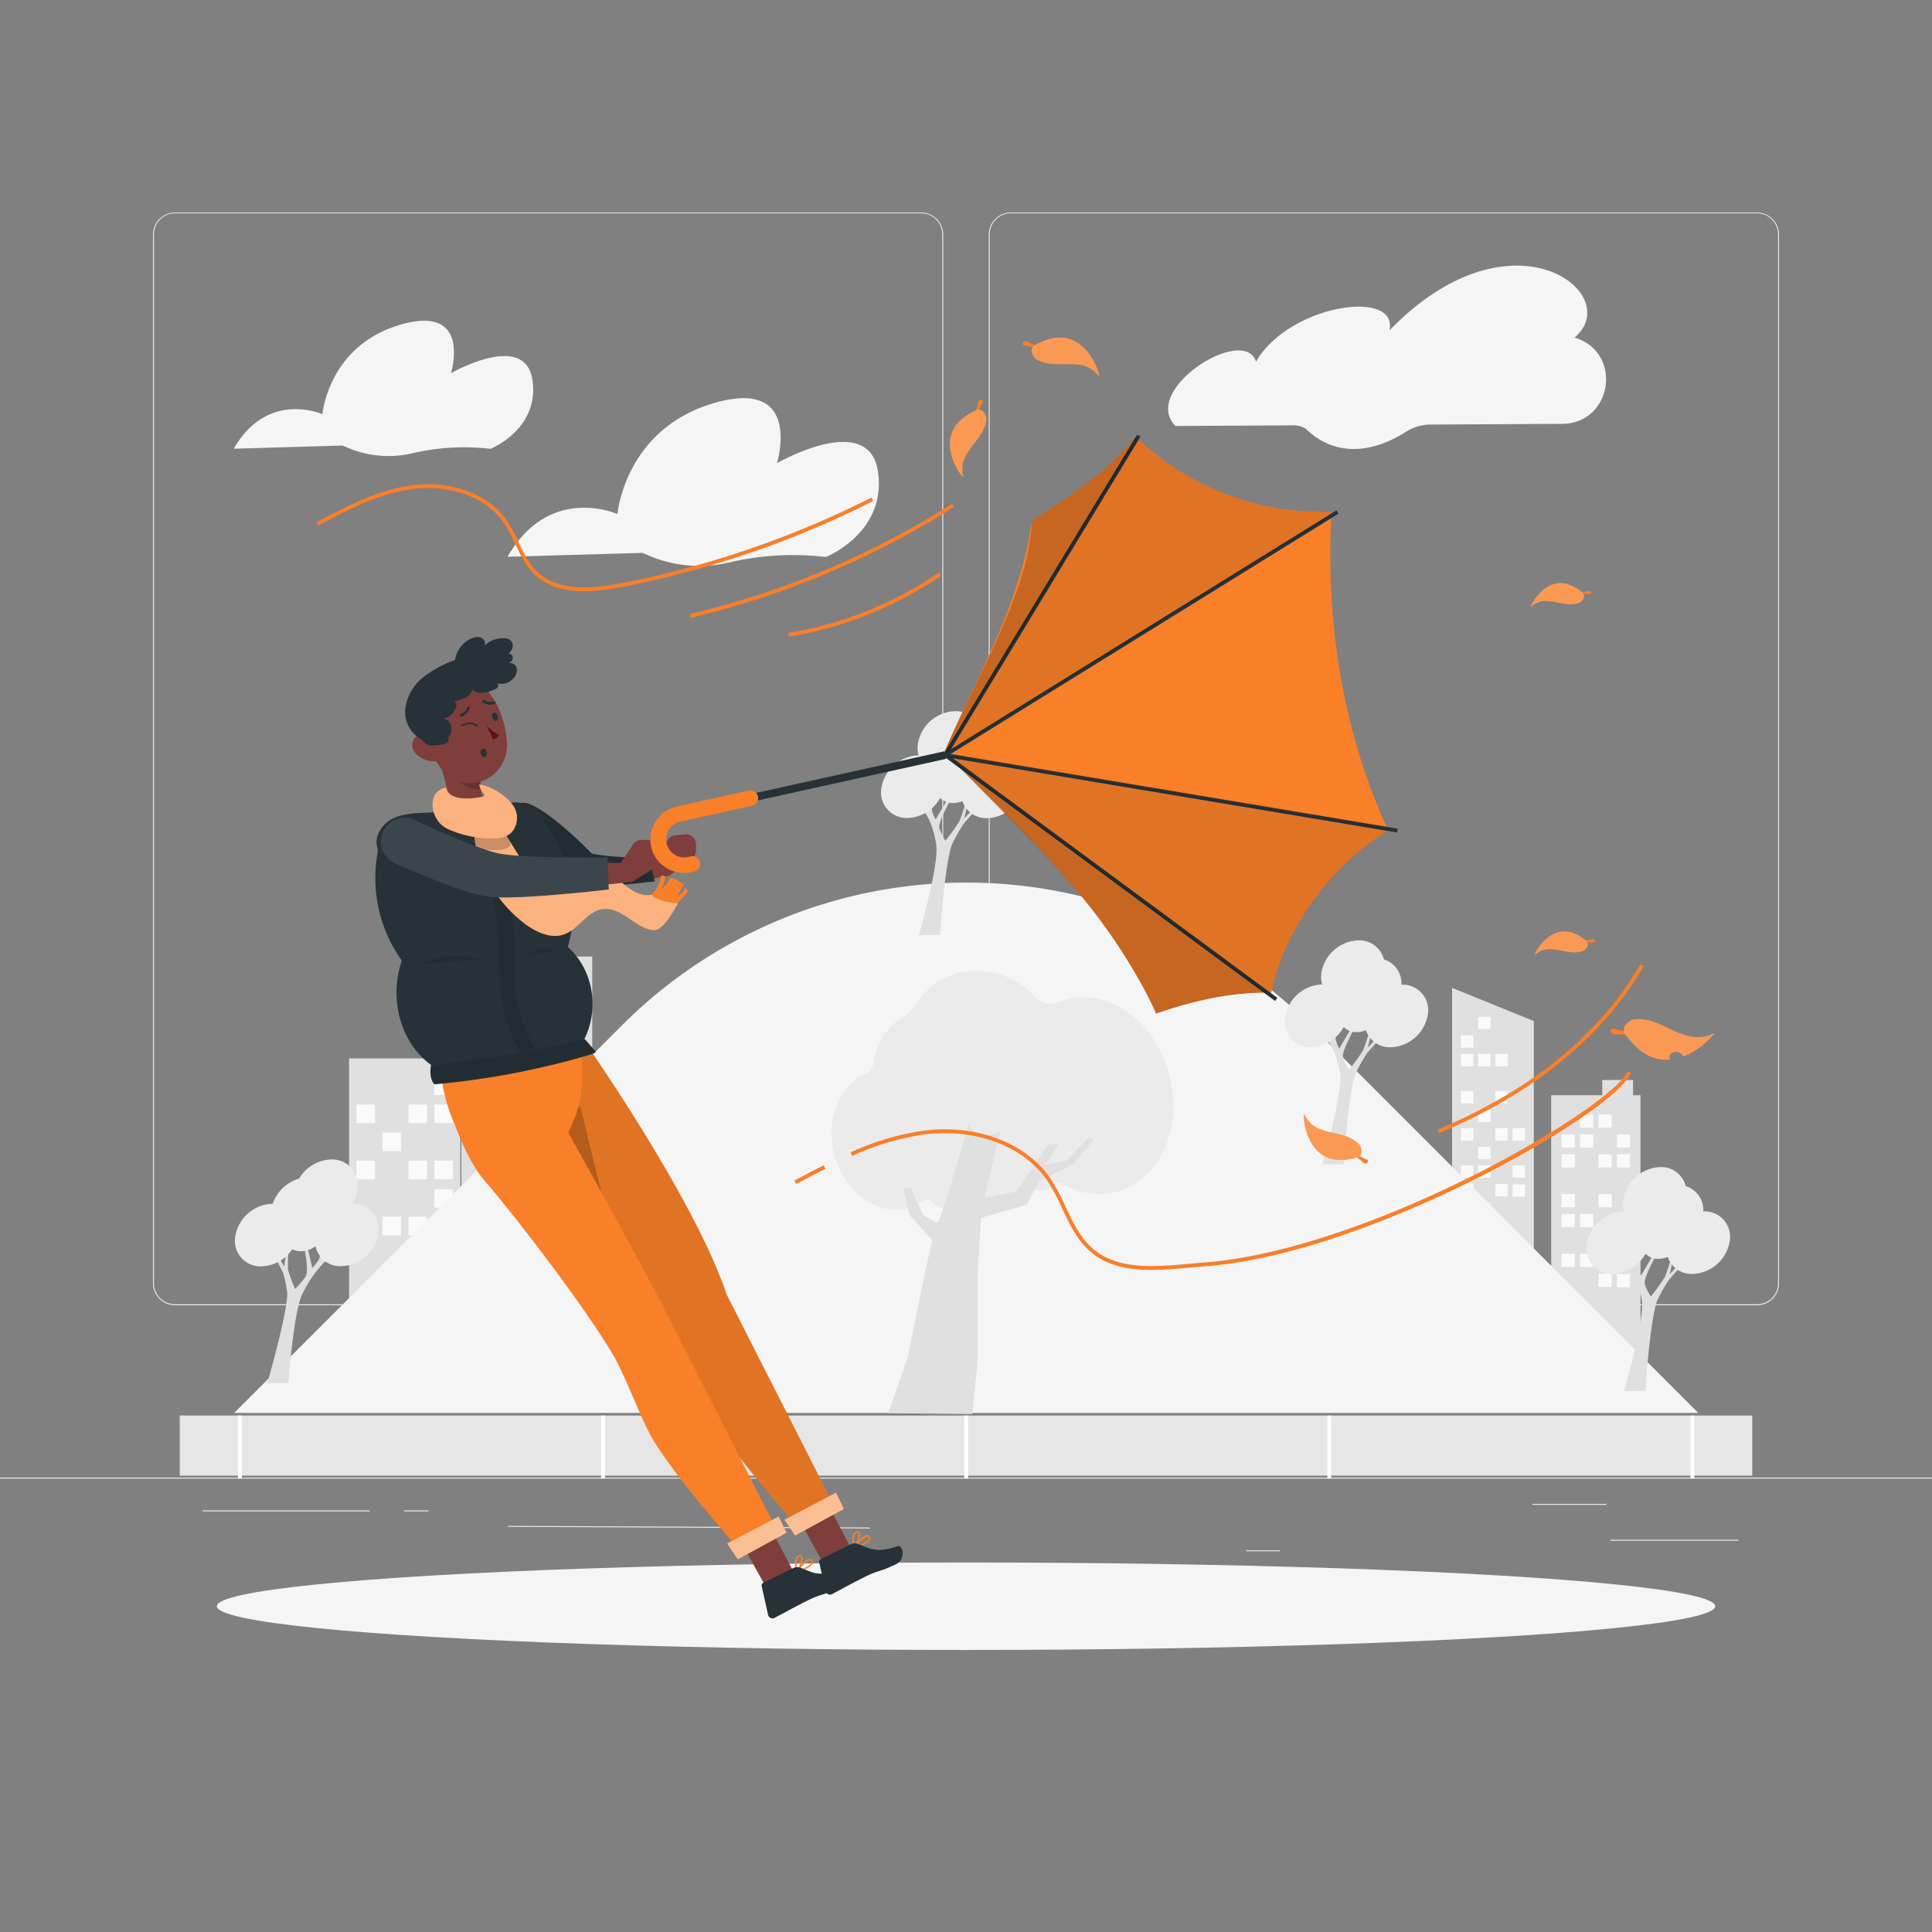 <svg xmlns="http://www.w3.org/2000/svg" viewBox="0 0 500 500"><rect x="0" y="0" width="500" height="500" fill="#808080" stroke="none"/><g id="freepik--background-complete--inject-3"><rect x="416.78" y="398.49" width="33.12" height="0.25" style="fill:#ebebeb"></rect><rect x="322.53" y="401.21" width="8.69" height="0.25" style="fill:#ebebeb"></rect><rect x="396.59" y="389.21" width="19.19" height="0.25" style="fill:#ebebeb"></rect><rect x="52.46" y="390.89" width="43.19" height="0.25" style="fill:#ebebeb"></rect><rect x="104.56" y="390.89" width="6.33" height="0.25" style="fill:#ebebeb"></rect><rect x="178.18" y="348.4" width="0.25" height="93.68" transform="translate(-217.74 571.74) rotate(-89.74)" style="fill:#ebebeb"></rect><path d="M238.4,337.8H45.3a5.71,5.71,0,0,1-5.71-5.71V60.66A5.71,5.71,0,0,1,45.3,55H238.4a5.71,5.71,0,0,1,5.71,5.71V332.09A5.71,5.71,0,0,1,238.4,337.8ZM45.3,55.2a5.47,5.47,0,0,0-5.46,5.46V332.09a5.47,5.47,0,0,0,5.46,5.46H238.4a5.47,5.47,0,0,0,5.46-5.46V60.66a5.47,5.47,0,0,0-5.46-5.46Z" style="fill:#ebebeb"></path><path d="M454.7,337.8H261.6a5.71,5.71,0,0,1-5.71-5.71V60.66A5.71,5.71,0,0,1,261.6,55H454.7a5.71,5.71,0,0,1,5.71,5.71V332.09A5.71,5.71,0,0,1,454.7,337.8ZM261.6,55.2a5.47,5.47,0,0,0-5.46,5.46V332.09a5.47,5.47,0,0,0,5.46,5.46H454.7a5.47,5.47,0,0,0,5.46-5.46V60.66a5.47,5.47,0,0,0-5.46-5.46Z" style="fill:#ebebeb"></path><rect y="382.4" width="500" height="0.25" style="fill:#ebebeb"></rect><path d="M131.35,144.09l34.91-1,1.69.71a33.35,33.35,0,0,0,20.42,1.84,72.62,72.62,0,0,1,23.08-1.72l2.32.22s15.8-6.3,13.44-22.13-26.13-2.14-26.13-2.14,6.85-22.29-16.29-15.56-25,28.73-25,28.73S142.25,125.12,131.35,144.09Z" style="fill:#f5f5f5"></path><path d="M60.5,116.13l28.14-.83,1.36.58a27,27,0,0,0,16.48,1.48,58.84,58.84,0,0,1,18.6-1.39l1.88.18s12.74-5.08,10.83-17.84-21.07-1.73-21.07-1.73,5.53-18-13.13-12.54S83.44,107.2,83.44,107.2,69.29,100.84,60.5,116.13Z" style="fill:#f5f5f5"></path><path d="M304.23,110.25l30.66-.17a5.53,5.53,0,0,1,3.06.9h0c9.64,9.28,20.85,4,25.83.82a11.94,11.94,0,0,1,6.34-1.92l34.17-.19c12.82-.07,15.81-18,3.68-22.18l-.47-.15c13.33-11.23-16.18-34.59-47.92-1.84,2.43-10.88-25.92-6.8-34.51,8.07C321.93,83.88,295,100.93,304.23,110.25Z" style="fill:#f5f5f5"></path><rect x="119.41" y="247.55" width="33.86" height="63.91" style="fill:#e0e0e0"></rect><rect x="145.37" y="253.06" width="5.66" height="5.66" style="fill:#fafafa"></rect><rect x="121.66" y="261.59" width="5.66" height="5.66" style="fill:#fafafa"></rect><rect x="137.47" y="261.59" width="5.66" height="5.66" style="fill:#fafafa"></rect><rect x="145.37" y="261.59" width="5.66" height="5.66" style="fill:#fafafa"></rect><rect x="129.56" y="270.13" width="5.66" height="5.66" style="fill:#fafafa"></rect><rect x="121.66" y="278.66" width="5.66" height="5.66" style="fill:#fafafa"></rect><rect x="137.47" y="278.66" width="5.66" height="5.66" style="fill:#fafafa"></rect><rect x="145.37" y="278.66" width="5.66" height="5.66" style="fill:#fafafa"></rect><rect x="145.37" y="287.37" width="5.66" height="5.66" transform="translate(4.17 -2.09) rotate(0.82)" style="fill:#fafafa"></rect><rect x="129.56" y="295.74" width="5.66" height="5.66" style="fill:#fafafa"></rect><rect x="137.47" y="295.74" width="5.66" height="5.66" style="fill:#fafafa"></rect><rect x="90.34" y="273.92" width="28.79" height="67.57" style="fill:#e0e0e0"></rect><rect x="112.41" y="278.6" width="4.81" height="4.81" style="fill:#fafafa"></rect><rect x="92.25" y="285.85" width="4.81" height="4.81" style="fill:#fafafa"></rect><rect x="105.69" y="285.85" width="4.81" height="4.81" style="fill:#fafafa"></rect><rect x="112.41" y="285.85" width="4.81" height="4.81" style="fill:#fafafa"></rect><rect x="98.97" y="293.11" width="4.81" height="4.81" style="fill:#fafafa"></rect><rect x="92.25" y="300.37" width="4.81" height="4.81" style="fill:#fafafa"></rect><rect x="105.69" y="300.37" width="4.81" height="4.81" style="fill:#fafafa"></rect><rect x="112.41" y="300.37" width="4.81" height="4.81" style="fill:#fafafa"></rect><rect x="112.4" y="307.77" width="4.81" height="4.81" transform="translate(4.45 -1.61) rotate(0.82)" style="fill:#fafafa"></rect><rect x="98.97" y="314.88" width="4.81" height="4.81" style="fill:#fafafa"></rect><rect x="105.69" y="314.88" width="4.81" height="4.81" style="fill:#fafafa"></rect><polygon points="396.95 327.91 375.8 327.91 375.8 255.66 396.95 264.25 396.95 327.91" style="fill:#e0e0e0"></polygon><rect x="382.55" y="263.14" width="3.19" height="3.19" style="fill:#fafafa"></rect><rect x="378.1" y="267.94" width="3.19" height="3.19" style="fill:#fafafa"></rect><rect x="378.1" y="272.75" width="3.19" height="3.19" style="fill:#fafafa"></rect><rect x="382.55" y="272.75" width="3.19" height="3.19" style="fill:#fafafa"></rect><rect x="387" y="272.75" width="3.19" height="3.19" style="fill:#fafafa"></rect><rect x="378.1" y="282.37" width="3.19" height="3.19" style="fill:#fafafa"></rect><rect x="387" y="282.37" width="3.19" height="3.19" style="fill:#fafafa"></rect><rect x="382.55" y="287.18" width="3.19" height="3.19" style="fill:#fafafa"></rect><rect x="378.1" y="291.99" width="3.19" height="3.19" style="fill:#fafafa"></rect><rect x="387" y="291.99" width="3.19" height="3.19" style="fill:#fafafa"></rect><rect x="391.46" y="291.99" width="3.19" height="3.19" style="fill:#fafafa"></rect><rect x="382.55" y="296.8" width="3.19" height="3.19" style="fill:#fafafa"></rect><rect x="378.1" y="301.61" width="3.19" height="3.19" style="fill:#fafafa"></rect><rect x="382.55" y="301.61" width="3.19" height="3.19" style="fill:#fafafa"></rect><rect x="391.46" y="301.61" width="3.19" height="3.19" style="fill:#fafafa"></rect><rect x="378.1" y="306.32" width="3.19" height="3.19" transform="translate(4.45 -5.41) rotate(0.82)" style="fill:#fafafa"></rect><rect x="387" y="306.45" width="3.19" height="3.19" transform="translate(4.45 -5.54) rotate(0.82)" style="fill:#fafafa"></rect><rect x="391.46" y="306.51" width="3.19" height="3.19" transform="translate(4.46 -5.6) rotate(0.82)" style="fill:#fafafa"></rect><rect x="382.55" y="311.22" width="3.19" height="3.19" style="fill:#fafafa"></rect><polygon points="422.64 283.45 422.64 279.51 414.67 279.51 414.67 283.45 401.45 283.45 401.45 352.63 424.56 352.63 424.56 283.45 422.64 283.45" style="fill:#e0e0e0"></polygon><rect x="408.92" y="288.43" width="3.41" height="3.41" style="fill:#fafafa"></rect><rect x="413.68" y="288.43" width="3.41" height="3.41" style="fill:#fafafa"></rect><rect x="404.15" y="293.58" width="3.41" height="3.41" style="fill:#fafafa"></rect><rect x="408.92" y="293.58" width="3.41" height="3.41" style="fill:#fafafa"></rect><rect x="418.45" y="293.58" width="3.41" height="3.41" style="fill:#fafafa"></rect><rect x="404.15" y="298.73" width="3.41" height="3.41" style="fill:#fafafa"></rect><rect x="413.68" y="298.73" width="3.41" height="3.41" style="fill:#fafafa"></rect><rect x="418.45" y="298.73" width="3.41" height="3.41" style="fill:#fafafa"></rect><rect x="404.15" y="309.02" width="3.41" height="3.41" style="fill:#fafafa"></rect><rect x="413.68" y="309.02" width="3.41" height="3.41" style="fill:#fafafa"></rect><rect x="404.15" y="314.17" width="3.41" height="3.41" style="fill:#fafafa"></rect><rect x="408.92" y="314.17" width="3.41" height="3.41" style="fill:#fafafa"></rect><rect x="418.45" y="314.17" width="3.41" height="3.41" style="fill:#fafafa"></rect><rect x="418.45" y="319.32" width="3.41" height="3.41" style="fill:#fafafa"></rect><rect x="404.15" y="324.47" width="3.41" height="3.41" style="fill:#fafafa"></rect><rect x="408.92" y="324.47" width="3.41" height="3.41" style="fill:#fafafa"></rect><rect x="413.68" y="329.65" width="3.41" height="3.41" transform="translate(4.79 -5.92) rotate(0.82)" style="fill:#fafafa"></rect><rect x="418.45" y="329.72" width="3.41" height="3.41" transform="translate(4.79 -5.98) rotate(0.82)" style="fill:#fafafa"></rect><rect x="404.15" y="334.77" width="3.41" height="3.41" style="fill:#fafafa"></rect><path d="M60.6,365.67,161,265.32a126,126,0,0,1,178.2,0L439.52,365.67Z" style="fill:#f5f5f5"></path><path d="M70.16,323.34l.64-.19,2.78,4.65.63-5.44.61-.27a44.42,44.42,0,0,0-.3,6.43,33.71,33.71,0,0,0,1.87,5.06S78.91,331,79.25,330c.68-2.11-.73-8.24-.73-8.24l.82.05,1.49,6.35a13.23,13.23,0,0,0,1.82-2.48c.42-1.08.16-4.37.16-4.37l.83-.25.14,4.23,5.64-2.51.42.4a46.42,46.42,0,0,0-5.92,3.5A30.69,30.69,0,0,0,78,335.46C75.8,341,74.67,358,74.67,358H69.16s5.11-17.54,5.19-23.29a31.7,31.7,0,0,0-1.14-5.46Z" style="fill:#e0e0e0"></path><path d="M91.15,311.49h0a9.51,9.51,0,0,0,1.3-3.32,6.62,6.62,0,0,0-6.68-8.1A10,10,0,0,0,77.43,305a10.34,10.34,0,0,0-6.85,6.53h-.09a10.09,10.09,0,0,0-9.53,8.1,6.61,6.61,0,0,0,6.67,8.1,10,10,0,0,0,8-4.41,5,5,0,0,0,2.22.5,6.45,6.45,0,0,0,3.81-1.31,6.52,6.52,0,0,0,6.65,5.18,10.07,10.07,0,0,0,9.52-8.1A6.6,6.6,0,0,0,91.15,311.49Z" style="fill:#ebebeb"></path><path d="M359,266.63l-.57-.18L354,271.1l1.3-5.44-.53-.27a50.57,50.57,0,0,1-2,6.43,51.6,51.6,0,0,1-3.66,5.06s-1.61-2.58-1.58-3.64c.07-2.1,3.64-8.23,3.64-8.23l-.84,0-3.73,6.36a8.48,8.48,0,0,1-.94-2.49c0-1.08,1.38-4.37,1.38-4.37l-.74-.25-1.64,4.24L339.93,266l-.57.4s3.79,2.36,4.69,3.5c1.39,1.78,2.72,6.43,2.82,8.84.24,5.51-4.64,22.56-4.64,22.56h5.51s1.08-17.54,3-23.3a45.76,45.76,0,0,1,3.06-5.46Z" style="fill:#e0e0e0"></path><path d="M342.16,254.78h0a7.49,7.49,0,0,1-.13-3.32,10.09,10.09,0,0,1,9.53-8.1,6.54,6.54,0,0,1,6.59,4.93,6.49,6.49,0,0,1,4.54,6.54h.09a6.6,6.6,0,0,1,6.67,8.1,10.08,10.08,0,0,1-9.53,8.1,6.54,6.54,0,0,1-6.43-4.42,6,6,0,0,1-2.4.51,4.65,4.65,0,0,1-3.34-1.32A10.07,10.07,0,0,1,339.3,271a6.61,6.61,0,0,1-6.67-8.1A10.07,10.07,0,0,1,342.16,254.78Z" style="fill:#ebebeb"></path><path d="M437.09,325.31l-.57-.19-4.42,4.65,1.29-5.44-.52-.27a51,51,0,0,1-2,6.43,51.91,51.91,0,0,1-3.65,5.06s-1.61-2.58-1.58-3.63c.06-2.11,3.63-8.24,3.63-8.24l-.83.05-3.73,6.35a8.33,8.33,0,0,1-.95-2.48c0-1.08,1.38-4.37,1.38-4.37l-.74-.25-1.63,4.23-4.75-2.51-.56.39s3.78,2.36,4.68,3.51c1.39,1.78,2.72,6.42,2.83,8.83.23,5.51-4.65,22.56-4.65,22.56h5.51s1.08-17.54,3-23.29a43.61,43.61,0,0,1,3.06-5.46Z" style="fill:#e0e0e0"></path><path d="M420.28,313.45h0a7.6,7.6,0,0,1-.13-3.31,10.09,10.09,0,0,1,9.53-8.1,6.52,6.52,0,0,1,6.59,4.93,6.46,6.46,0,0,1,4.54,6.53h.1a6.61,6.61,0,0,1,6.67,8.1,10.08,10.08,0,0,1-9.53,8.1,6.53,6.53,0,0,1-6.44-4.41,6.17,6.17,0,0,1-2.39.5,4.65,4.65,0,0,1-3.35-1.31,10.06,10.06,0,0,1-8.47,5.18,6.62,6.62,0,0,1-6.67-8.11A10.09,10.09,0,0,1,420.28,313.45Z" style="fill:#ebebeb"></path><path d="M254.54,207.33l-.57-.18-4.43,4.65,1.29-5.44-.52-.27a49.85,49.85,0,0,1-2,6.43,50.25,50.25,0,0,1-3.65,5.06s-1.61-2.58-1.58-3.64c.07-2.11,3.64-8.23,3.64-8.23l-.84,0-3.73,6.35a8.61,8.61,0,0,1-1-2.48c0-1.08,1.39-4.37,1.39-4.37l-.74-.25-1.64,4.23-4.75-2.51-.56.4s3.79,2.35,4.68,3.5c1.39,1.78,2.73,6.43,2.83,8.83C242.68,225,237.8,242,237.8,242h5.5s1.08-17.54,3-23.3a45.76,45.76,0,0,1,3.06-5.46Z" style="fill:#e0e0e0"></path><path d="M237.72,195.48h0a7.65,7.65,0,0,1-.12-3.32,10.08,10.08,0,0,1,9.53-8.1,6.51,6.51,0,0,1,6.58,4.93,6.5,6.5,0,0,1,4.55,6.54h.09a6.62,6.62,0,0,1,6.67,8.11,10.08,10.08,0,0,1-9.53,8.1,6.54,6.54,0,0,1-6.43-4.42,6.23,6.23,0,0,1-2.4.51,4.67,4.67,0,0,1-3.35-1.32,10,10,0,0,1-8.46,5.18,6.62,6.62,0,0,1-6.68-8.1A10.08,10.08,0,0,1,237.72,195.48Z" style="fill:#ebebeb"></path><path d="M297.32,267.27c-6.35-8.21-15.64-11-23.36-8a5.2,5.2,0,0,1-6-1.14c-7.2-8.39-21.1-9.39-28.34-1.47a20.7,20.7,0,0,0-2.17,2.84,12.43,12.43,0,0,1-4.16,4,13.3,13.3,0,0,0-3.1,2.53,17.09,17.09,0,0,0-4.15,9.31,3.19,3.19,0,0,1-1.88,2.45,13,13,0,0,0-4.59,3.26c-5.86,6.41-5.79,17.83.16,25.51,5.3,6.84,13.48,8.41,19.34,4.14a1.21,1.21,0,0,1,1.55,0c3.15,2.94,7.42,3,10.21-.24h0a1.28,1.28,0,0,1,1.84-.22c3.2,3.39,7.75,3.58,10.67.22a8.8,8.8,0,0,0,1.3-2,1.42,1.42,0,0,1,1.7-.79,6.47,6.47,0,0,0,6.78-1.24,1.27,1.27,0,0,1,1.44-.23c7.7,4.54,16.82,3.66,23-3.09C305.8,294.16,305.7,278.08,297.32,267.27Z" style="fill:#ebebeb"></path><path d="M235.45,314.51l5.82,6.46c-2.16,9.11-6.32,30.1-6.32,30.1l-5.06,14.67,21.76.21s1.2-12.4,1.32-13.07.09-24.42.09-24.42l.86-13.29,11.84-3.43,3.1-5.93,9.08-4.67,5.13-6.2-1.49-.38-5.47,5.73-5.4,1.13,3.16-5.28h-2.48L263,308.36,254.78,310l4.06-17.16c-6.9,3-8.07-2-8.07-2s-6.71,23.09-8.1,25.72l-3.75-2.07-3.22-7.05h-2Z" style="fill:#e0e0e0"></path><rect x="46.52" y="366.34" width="406.96" height="15.56" style="fill:#e6e6e6"></rect><rect x="61.58" y="366.34" width="1" height="16.31" style="fill:#fff"></rect><rect x="155.56" y="366.34" width="1" height="16.31" style="fill:#fff"></rect><rect x="249.54" y="366.34" width="1" height="16.31" style="fill:#fff"></rect><rect x="343.52" y="366.34" width="1" height="16.31" style="fill:#fff"></rect><rect x="437.5" y="366.34" width="1" height="16.31" style="fill:#fff"></rect></g><g id="freepik--Shadow--inject-3"><ellipse id="freepik--path--inject-3" cx="250" cy="415.69" rx="193.89" ry="11.32" style="fill:#f5f5f5"></ellipse></g><g id="freepik--Leaves--inject-3"><path d="M443.64,267.48c-.11.15-.24.31-.39.49l-.24.27c-.17.2-.36.4-.57.62l-.34.33-.43.41-.46.41-.5.42-.49.39c-.19.15-.39.3-.61.45l-.58.4-.63.4c-.21.13-.43.25-.65.37s-.45.26-.68.37l-.68.31-.72.3a2.54,2.54,0,0,0-.41-.52,2,2,0,0,0-2.77-.24,1.68,1.68,0,0,0-.36,1.58,9.87,9.87,0,0,1-1.22,0l-.33,0-.38,0a3.31,3.31,0,0,1-.55-.07,2.57,2.57,0,0,1-.4-.08,5.6,5.6,0,0,1-.59-.12l-.65-.2c-.23-.08-.46-.16-.7-.26a12.7,12.7,0,0,1-2.46-1.38q-.62-.45-1.23-1a19.29,19.29,0,0,1-2-2.15c-.26-.32-.53-.66-.79-1a2.09,2.09,0,0,1,.27-3.14,9,9,0,0,1,1.4-1,11.12,11.12,0,0,1,5.23.52c2.83.93,5.39,2.58,8.23,3.48,2.46.77,5.38.88,7.51-.46A1.16,1.16,0,0,1,443.64,267.48Z" style="fill:#F97F29"></path><path d="M422.24,267.71l-4.65,0c-1.15-.38-.9-1.58,0-1.6C419,266.83,422.17,266.76,422.24,267.71Z" style="fill:#F97F29"></path><path d="M443.64,267.48c-.11.15-.24.31-.39.49l-.24.27c-.17.2-.36.4-.57.62l-.34.33-.43.41-.46.41-.5.42-.49.39c-.19.15-.39.3-.61.45l-.58.4-.63.4c-.21.13-.43.25-.65.37s-.45.26-.68.37l-.68.31-.72.3a2.54,2.54,0,0,0-.41-.52,2,2,0,0,0-2.77-.24,1.68,1.68,0,0,0-.36,1.58,9.87,9.87,0,0,1-1.22,0l-.33,0-.38,0a3.31,3.31,0,0,1-.55-.07,2.57,2.57,0,0,1-.4-.08,5.6,5.6,0,0,1-.59-.12l-.65-.2c-.23-.08-.46-.16-.7-.26a12.7,12.7,0,0,1-2.46-1.38q-.62-.45-1.23-1a18.41,18.41,0,0,1-2-2.15c-.26-.32-.53-.66-.79-1a2.09,2.09,0,0,1,.27-3.14,9,9,0,0,1,1.4-1,11.12,11.12,0,0,1,5.23.52c2.83.93,5.39,2.58,8.23,3.48,2.46.77,5.38.88,7.51-.46A1.16,1.16,0,0,1,443.64,267.48Z" style="fill:#fff;opacity:0.2"></path><path d="M337.42,288.44h.2a7.09,7.09,0,0,0,4.31,3.87c2.14.82,4.47,1,6.63,1.83a8.67,8.67,0,0,1,3.4,2.19,6.74,6.74,0,0,1,.37,1.28,1.62,1.62,0,0,1-1.34,2C339.15,302.94,337.32,291.37,337.42,288.44Z" style="fill:#F97F29"></path><path d="M350.22,298.81l2.83,2.2c.87.32,1.29-.52.77-.95C352.6,299.83,350.72,298.27,350.22,298.81Z" style="fill:#F97F29"></path><path d="M337.42,288.44h.2a7.09,7.09,0,0,0,4.31,3.87c2.14.82,4.47,1,6.63,1.83a8.67,8.67,0,0,1,3.4,2.19,6.74,6.74,0,0,1,.37,1.28,1.62,1.62,0,0,1-1.34,2C339.15,302.94,337.32,291.37,337.42,288.44Z" style="fill:#fff;opacity:0.2"></path><path d="M249.14,123.44l.15-.12a7.11,7.11,0,0,1,.85-5.7c1.13-2,2.78-3.63,3.93-5.6a8.46,8.46,0,0,0,1.22-3.84,6.69,6.69,0,0,0-.52-1.21,1.61,1.61,0,0,0-2.31-.7C241.28,111.23,247.21,121.26,249.14,123.44Z" style="fill:#F97F29"></path><path d="M252.38,107.39l.78-3.48c.47-.8,1.33-.42,1.2.24C253.56,105.1,253.11,107.48,252.38,107.39Z" style="fill:#F97F29"></path><path d="M249.14,123.44l.15-.12a7.11,7.11,0,0,1,.85-5.7c1.13-2,2.78-3.63,3.93-5.6a8.46,8.46,0,0,0,1.22-3.84,6.69,6.69,0,0,0-.52-1.21,1.61,1.61,0,0,0-2.31-.7C241.28,111.23,247.21,121.26,249.14,123.44Z" style="fill:#fff;opacity:0.2"></path><path d="M397.18,247l.14.07a5.53,5.53,0,0,1,4.29-1.4c1.79.09,3.52.67,5.3.78A6.6,6.6,0,0,0,410,246a4.73,4.73,0,0,0,.67-.79,1.26,1.26,0,0,0-.32-1.86C403,237.26,398,244.93,397.18,247Z" style="fill:#F97F29"></path><path d="M409.57,243.69l2.71-.68c.72.05.76.78.25.93C411.59,243.71,409.76,244.23,409.57,243.69Z" style="fill:#F97F29"></path><path d="M397.18,247l.14.07a5.53,5.53,0,0,1,4.29-1.4c1.79.09,3.52.67,5.3.78A6.6,6.6,0,0,0,410,246a4.73,4.73,0,0,0,.67-.79,1.26,1.26,0,0,0-.32-1.86C403,237.26,398,244.93,397.18,247Z" style="fill:#fff;opacity:0.2"></path><path d="M396.16,156.91l.14.07a5.56,5.56,0,0,1,4.3-1.4c1.78.09,3.51.67,5.3.78a6.56,6.56,0,0,0,3.11-.49,5.17,5.17,0,0,0,.67-.79,1.26,1.26,0,0,0-.32-1.86C402,147.13,397,154.8,396.16,156.91Z" style="fill:#F97F29"></path><path d="M408.55,153.56l2.71-.68c.73.05.76.78.25.93" style="fill:#F97F29"></path><path d="M396.16,156.91l.14.07a5.56,5.56,0,0,1,4.3-1.4c1.78.09,3.51.67,5.3.78a6.56,6.56,0,0,0,3.11-.49,5.17,5.17,0,0,0,.67-.79,1.26,1.26,0,0,0-.32-1.86C402,147.13,397,154.8,396.16,156.91Z" style="fill:#fff;opacity:0.2"></path><path d="M284.49,97.18l-.2.06a7.34,7.34,0,0,0-5.3-2.86c-2.36-.3-4.77,0-7.13-.23a8.7,8.7,0,0,1-4-1.38,6.57,6.57,0,0,1-.68-1.19,1.68,1.68,0,0,1,.86-2.37C279.2,83,283.88,94.2,284.49,97.18Z" style="fill:#F97F29"></path><path d="M269,89.85l-3.4-1.53c-1-.11-1.18.84-.55,1.15C266.38,89.4,268.66,90.51,269,89.85Z" style="fill:#F97F29"></path><path d="M284.49,97.18l-.2.06a7.34,7.34,0,0,0-5.3-2.86c-2.36-.3-4.77,0-7.13-.23a8.7,8.7,0,0,1-4-1.38,6.57,6.57,0,0,1-.68-1.19,1.68,1.68,0,0,1,.86-2.37C279.2,83,283.88,94.2,284.49,97.18Z" style="fill:#fff;opacity:0.2"></path></g><g id="freepik--Wind--inject-3"><path d="M298,328.65c-6.31,0-12.21-1.12-16.68-5.55-2.93-2.9-4.71-6.69-6.43-10.34a50.4,50.4,0,0,0-4-7.42c-6.13-8.79-18.53-13.4-31.62-11.75a67.09,67.09,0,0,0-18.73,5.57l-.4-.92a67.92,67.92,0,0,1,19-5.64c13.44-1.69,26.23,3.08,32.56,12.17a51.54,51.54,0,0,1,4.08,7.56c1.76,3.75,3.43,7.28,6.23,10.06,6.47,6.41,16.37,5.52,25.94,4.66,1.33-.12,2.65-.24,3.95-.34,18.36-1.38,43.62-9.57,69.31-22.46,22.89-11.5,38.3-22.75,40-27l.93.37c-4,10.2-67.54,46.87-110.13,50.08l-3.93.33C304.73,328.35,301.33,328.65,298,328.65Z" style="fill:#F97F29"></path><path d="M206.09,306.4l-.47-.88c2.65-1.41,5-2.68,7.52-3.93l.45.89C211.12,303.73,208.73,305,206.09,306.4Z" style="fill:#F97F29"></path><path d="M151.24,153c-4.87,0-9.62-1.08-13.13-4.56-2.19-2.17-3.52-5-4.8-7.72a37.22,37.22,0,0,0-3-5.49c-4.52-6.49-13.69-9.9-23.36-8.68-8.87,1.12-17.25,5.58-24.65,9.5l-.46-.88c7.47-4,15.94-8.47,25-9.61,10-1.27,19.58,2.3,24.31,9.1a37,37,0,0,1,3.05,5.63c1.3,2.78,2.54,5.39,4.61,7.44,5.57,5.53,14.7,4.61,22,3.18a247.67,247.67,0,0,0,64.69-22.13l.45.89a248.82,248.82,0,0,1-64.95,22.23A52.89,52.89,0,0,1,151.24,153Z" style="fill:#F97F29"></path><path d="M372.4,293.25l-.38-.92c16.69-6.91,39.34-19.93,52.48-42.74l.87.5C412.09,273.14,389.24,286.29,372.4,293.25Z" style="fill:#F97F29"></path><path d="M178.74,159.89l-.23-1a221.61,221.61,0,0,0,67.86-28.52l.53.84A222.65,222.65,0,0,1,178.74,159.89Z" style="fill:#F97F29"></path><path d="M204.15,164.8l-.16-1a97.33,97.33,0,0,0,39-15.62l.56.83A98.25,98.25,0,0,1,204.15,164.8Z" style="fill:#F97F29"></path></g><g id="freepik--Character--inject-3"><path d="M107.81,195.25a6.79,6.79,0,0,0,4.86,1.78c2.37-.11,2.82-2.4,1.53-4.25-1.15-1.65-3.78-3.6-5.86-2.59S106.2,193.74,107.81,195.25Z" style="fill:#7f3e3b"></path><path d="M165,228.16l8.25-1.56,5.88-4.42a2.57,2.57,0,0,0,1-2.1l0-1.59a2.61,2.61,0,0,0-2.88-2.55l-2.54.26a2.6,2.6,0,0,0-2,1.32l-2.59,4.71-7.21.68Z" style="fill:#7f3e3b"></path><path d="M132.62,210.14c-1.23,2.94,0,6.45,2.14,8.8s13.19,9.73,17.09,10.25c3.7.5,13.19-.62,12.78-.57-.8.11,4-.41,4.83-.54-.49-2-1-4.21-1.52-6.18-4.16.06-10.71-.09-14.78-1,0,0-9.3-9.61-15.23-12.42a5.51,5.51,0,0,0-2.84-.72C134.11,207.87,133,209.23,132.62,210.14Z" style="fill:#263238"></path><path d="M132.62,210.14c-1.23,2.94,0,6.45,2.14,8.8s13.19,9.73,17.09,10.25c3.7.5,13.19-.62,12.78-.57-.8.11,4-.41,4.83-.54-.49-2-1-4.21-1.52-6.18-4.16.06-10.71-.09-14.78-1,0,0-9.3-9.61-15.23-12.42a5.51,5.51,0,0,0-2.84-.72C134.11,207.87,133,209.23,132.62,210.14Z" style="opacity:0.1"></path><path d="M112.84,195c1.79,4.36,4.23,12,2.78,16.63a2.45,2.45,0,0,0,1.11,2.87,17,17,0,0,0,11.9,2.51c5.31-.84,5.12-3.73,3.66-5.72a2.4,2.4,0,0,0-1.66-1c-5.29-.63-6.49-4.91-6.29-8.89Z" style="fill:#7f3e3b"></path><path d="M117.53,197.65l6.81,3.78a17.69,17.69,0,0,0,.15,2.91,8.14,8.14,0,0,1-6.79-3.41C116.85,199.58,117,197.93,117.53,197.65Z" style="opacity:0.2;isolation:isolate"></path><path d="M109.44,188c2.27,6.74,3.26,10.79,7.69,13.37,6.65,3.9,14.29-1.53,14.08-8.79-.2-6.57-3.89-16.45-11.36-17.37A9.67,9.67,0,0,0,109.44,188Z" style="fill:#7f3e3b"></path><path d="M128.8,185.3c.15.6,0,1.14-.42,1.24s-.81-.3-1-.88,0-1.13.43-1.23S128.65,184.72,128.8,185.3Z" style="fill:#263238"></path><path d="M126,187.92a14.63,14.63,0,0,0,3.17,2.29,2.3,2.3,0,0,1-1.58,1.12Z" style="fill:#630f0f"></path><path d="M125,181.22a.35.35,0,0,1,.33,0,2.7,2.7,0,0,0,2.42.3.35.35,0,0,1,.45.17.34.34,0,0,1-.17.45,3.39,3.39,0,0,1-3.09-.34.33.33,0,0,1-.11-.46h0A.29.29,0,0,1,125,181.22Z" style="fill:#263238"></path><path d="M121.17,182.83a.33.33,0,0,0-.24.22,2.7,2.7,0,0,1-1.69,1.75.34.34,0,0,0,.16.66,3.4,3.4,0,0,0,2.19-2.21.32.32,0,0,0-.19-.42h0A.28.28,0,0,0,121.17,182.83Z" style="fill:#263238"></path><polygon points="204.85 389.81 213.06 404.53 220.25 400.71 211.93 384.83 204.85 389.81" style="fill:#7f3e3b"></polygon><path d="M149.24,266.64s30,42.16,38.84,68.42L216,390l-9.36,5.36S188,374.5,182.81,364.65c-2.56-4.88-6.47-15.33-9.27-20.06-7.18-12.16-25.95-33.19-33.34-45.2-2.7-4.39-9.32-18.45-9.32-18.45Z" style="fill:#F97F29"></path><path d="M149.24,266.64s30,42.16,38.84,68.42L216,390l-9.36,5.36S188,374.5,182.81,364.65c-2.56-4.88-6.47-15.33-9.27-20.06-7.18-12.16-25.95-33.19-33.34-45.2-2.7-4.39-9.32-18.45-9.32-18.45Z" style="opacity:0.1"></path><polygon points="203.03 393.31 205.79 397.38 218.4 390.52 216.35 386.31 203.03 393.31" style="fill:#F97F29"></polygon><polygon points="203.03 393.31 205.79 397.38 218.4 390.52 216.35 386.31 203.03 393.31" style="fill:#fff;opacity:0.5"></polygon><path d="M221.26,400.68a.19.19,0,0,1-.2-.08.18.18,0,0,1,0-.22c.07-.12,1.83-2.84,3.15-3.07a1,1,0,0,1,.72.16.8.8,0,0,1,.36.78c-.11.54-.93,1.16-1.8,1.59A12.47,12.47,0,0,1,221.26,400.68Zm.43-.5c1.38-.47,3.13-1.36,3.24-2,0-.08,0-.21-.21-.37a.47.47,0,0,0-.44-.09,1,1,0,0,0-.34.11A8.45,8.45,0,0,0,221.69,400.18Z" style="fill:#F97F29"></path><path d="M221.17,400.72a.2.2,0,0,1-.15-.13c0-.1-.77-2.23-.23-3.46a1.33,1.33,0,0,1,.78-.76c.48-.18.73,0,.84.2.54.77-.4,3.24-1.06,4.06,0,0,0,0-.06,0A.21.21,0,0,1,221.17,400.72Zm.44-4a.94.94,0,0,0-.47.51,5,5,0,0,0,.12,2.78c.62-1,1.14-2.81.86-3.31,0,0-.11-.16-.42,0l-.09.06Z" style="fill:#F97F29"></path><path d="M220,399.74l-7.62,3.78a.73.73,0,0,0-.37.81l1.65,7.4a1.17,1.17,0,0,0,1.37.94.81.81,0,0,0,.22-.07c2.73-1.42,5.1-2.79,8.53-4.48,4-2,3.25-1,8-3.25,2.88-1.37,1.82-5.15.53-4.72-5.9,2-7.29.46-10.41-.63A2.59,2.59,0,0,0,220,399.74Z" style="fill:#263238"></path><path d="M158.27,318.41c-4.93-18.39-8.07-32.2-8.07-32.2l-8.45,8.9C146.15,301.25,152.72,311.31,158.27,318.41Z" style="opacity:0.2"></path><polygon points="190 395.97 198.21 410.68 205.4 406.86 197.08 390.98 190 395.97" style="fill:#7f3e3b"></polygon><path d="M137.43,275.86s27.4,48.7,35.8,65.36c7.68,15.25,27.94,55,27.94,55l-9.36,5.36S173.14,380.66,168,370.81c-2.56-4.89-6.47-15.33-9.27-20.07-7.18-12.16-24.14-34.51-33.34-45.2-6.62-7.68-10.7-24-10.7-24Z" style="fill:#F97F29"></path><polygon points="188.18 399.46 190.94 403.54 203.55 396.67 201.51 392.47 188.18 399.46" style="fill:#F97F29"></polygon><polygon points="188.18 399.46 190.94 403.54 203.55 396.67 201.51 392.47 188.18 399.46" style="fill:#fff;opacity:0.5"></polygon><path d="M206.41,406.84a.23.23,0,0,1-.2-.08.2.2,0,0,1,0-.23c.07-.12,1.83-2.83,3.16-3.06a.91.91,0,0,1,.71.16.77.77,0,0,1,.36.77c-.11.55-.93,1.16-1.79,1.59A12.9,12.9,0,0,1,206.41,406.84Zm.43-.51c1.38-.47,3.13-1.35,3.24-2,0-.09,0-.22-.21-.38a.5.5,0,0,0-.44-.09,1.35,1.35,0,0,0-.34.11A8.73,8.73,0,0,0,206.84,406.33Z" style="fill:#F97F29"></path><path d="M206.32,406.87a.2.2,0,0,1-.15-.12c0-.1-.77-2.24-.23-3.47a1.36,1.36,0,0,1,.78-.76c.48-.18.73,0,.84.2.54.78-.4,3.25-1.06,4.06a.08.08,0,0,1-.06,0A.21.21,0,0,1,206.32,406.87Zm.44-3.95a1,1,0,0,0-.47.5,5.06,5.06,0,0,0,.12,2.78c.62-1,1.14-2.81.86-3.3,0,0-.11-.16-.42,0l-.09.05Z" style="fill:#F97F29"></path><path d="M205.11,405.9l-7.62,3.77a.74.74,0,0,0-.37.82l1.65,7.39a1.19,1.19,0,0,0,1.37.95l.22-.08c2.73-1.41,5.1-2.79,8.53-4.48,4-2,3.25-1,8-3.24,2.88-1.38,1.82-5.16.53-4.73-5.9,2-7.29.47-10.41-.62A2.5,2.5,0,0,0,205.11,405.9Z" style="fill:#263238"></path><path d="M113.8,269.73s-.7,10.82,3.57,20.53,28.35,3.68,29.4,3.59l1.34-3c3.36-7.51,3.23-15.88.87-23.77Z" style="fill:#F97F29"></path><path d="M98.73,218.14,107.48,241a63,63,0,0,1,3.09,11l3.25,17.68,35.42-3.08L141.06,213c-.23-2.75-4.53-5.76-7.15-4.9l-32,4C99.85,212.78,98.24,216,98.73,218.14Z" style="fill:#263238"></path><path d="M97.79,220.32A36.72,36.72,0,0,0,104,248.61c-3.33,9.53-.58,21.06,7.56,27-.31,1.66-.27,3.8.88,5a208.28,208.28,0,0,0,40.52-7.73,10.65,10.65,0,0,0,1.29-.69c-1.07-1.06-1.9-2.26-3-3.33,3.92-7.9,2.27-17.91-4.31-23.79,3.56-12,0-26.18-8.62-35.29a6.71,6.71,0,0,0-6.14-2,147.36,147.36,0,0,1-21.6,2.54c-3.16.14-6.45.2-9.23,1.69s-4.79,5-3.51,7.86C97.49,219.37,97.79,220.32,97.79,220.32Z" style="fill:#263238"></path><path d="M121.65,209.73c13.08,35.49,2.63,44.06,12.87,62.61a8.87,8.87,0,0,1,4.12-.82,36.62,36.62,0,0,1-5.48-21.24c.57-13.6-3-27.88-7.86-40.58C124.55,210.42,122.67,209.91,121.65,209.73Z" style="opacity:0.1"></path><path d="M119.44,187.56a.21.21,0,0,0-.13.27h0a.24.24,0,0,0,.29.11c1.7-.7,2.17-.86,3.75.09a.22.22,0,0,0,.3,0,.23.23,0,0,0-.05-.3C122.06,186.3,119.78,187.43,119.44,187.56Z" style="fill:#263238"></path><path d="M131.34,169.46a4.08,4.08,0,0,0,1.23-1.65,2,2,0,0,0-.3-1.95,2.55,2.55,0,0,0-1.94-.68,6.89,6.89,0,0,0-5.24,2.2,1.32,1.32,0,0,0,.21-1.69,2,2,0,0,0-1.58-.84,3.94,3.94,0,0,0-1.81.42,7.19,7.19,0,0,0-4.14,5.56,28.61,28.61,0,0,0-8.2,4.41,12.5,12.5,0,0,0-4.65,7.87,8.08,8.08,0,0,0,3.74,8c.94.52,1.39,1.61,2.46,1.76a11.2,11.2,0,0,0,3.21-.17,2.55,2.55,0,0,0,1.42-.51.92.92,0,0,0,.1-1.34c.89-.44,1.08-2,.89-3a2.35,2.35,0,0,0-2.06-1.86,4.23,4.23,0,0,0,3.14-2.48,1.78,1.78,0,0,0,.21-1.43.84.84,0,0,0-1.2-.46,8.7,8.7,0,0,0,3-.81,3.76,3.76,0,0,0,2.46-2.34,3.14,3.14,0,0,0,2.54.85,10.34,10.34,0,0,0,3-.83,2,2,0,0,0,1-.63.71.71,0,0,0-.2-1,4.18,4.18,0,0,0,4.34-1.44,2.89,2.89,0,0,0,.73-2.6,1.65,1.65,0,0,0-2.21-1.08,2.36,2.36,0,0,0,1-.83,1.21,1.21,0,0,0,0-1.36C132.19,169.19,131.55,169,131.34,169.46Z" style="fill:#263238"></path><path d="M125.94,194.64c.14.6-.11,1.17-.54,1.26s-.89-.31-1-.91a1,1,0,0,1,.54-1.26C125.36,193.64,125.81,194.05,125.94,194.64Z" style="fill:#263238"></path><path d="M175.5,233.6c-.51,1.09-3.79,7.33-6.23,7.14s-4.53-1.72-6.55-3.1-4.34-2.7-6.77-2.36c-4,.55-6.17,5.19-10,6.54-3.35,1.18-7-.5-9.9-2.59a33.71,33.71,0,0,1-13.31-22.87,25.8,25.8,0,0,0,3.34-4.44,6.57,6.57,0,0,0,.85-2.28c3.09,5,6.24,10,9.3,15,1.17,1.93,2.42,3.92,4.34,5.11s4.71,1.29,6.21-.41c2.68-3,7.07-4.9,10.75-3.25,2.08.95,3.68,2.7,5.55,4s4.41,2.18,6.42,1.09A15.22,15.22,0,0,0,175.5,233.6Z" style="fill:#F97F29"></path><path d="M175.5,233.6c-.51,1.09-3.79,7.33-6.23,7.14s-4.53-1.72-6.55-3.1-4.34-2.7-6.77-2.36c-4,.55-6.17,5.19-10,6.54-3.35,1.18-7-.5-9.9-2.59a33.71,33.71,0,0,1-13.31-22.87,25.8,25.8,0,0,0,3.34-4.44,6.57,6.57,0,0,0,.85-2.28c3.09,5,6.24,10,9.3,15,1.17,1.93,2.42,3.92,4.34,5.11s4.71,1.29,6.21-.41c2.68-3,7.07-4.9,10.75-3.25,2.08.95,3.68,2.7,5.55,4s4.41,2.18,6.42,1.09A15.22,15.22,0,0,0,175.5,233.6Z" style="fill:#fff;opacity:0.4"></path><path d="M131.93,217.63c1.56,3.81-8.68,1.92-8.68,1.92l-.5-3.15s0,0,0,0c3.73,1.15,8,.45,8.14-.34C130.93,216,131.93,217.65,131.93,217.63Z" style="opacity:0.2;isolation:isolate"></path><path d="M112.72,211.4a7.33,7.33,0,0,0,1.27,1.8,6.5,6.5,0,0,0,2,1.38A27.69,27.69,0,0,0,127.18,217c1.84,0,3.83-.26,5.16-1.52a5.63,5.63,0,0,0,.9-6.21c-.86-2.05-5-5.65-9.22-6.25a4.22,4.22,0,0,0,1.19,2.36c.54.65-.12.86-1.66,1.06-8,1.1-8-2.51-8-2.51-1.36-.24-2.86,1.33-3.13,2-.06.15-.12.3-.16.44A6.65,6.65,0,0,0,112.72,211.4Z" style="fill:#F97F29"></path><path d="M112.72,211.4a7.33,7.33,0,0,0,1.27,1.8,6.5,6.5,0,0,0,2,1.38A27.69,27.69,0,0,0,127.18,217c1.84,0,3.83-.26,5.16-1.52a5.63,5.63,0,0,0,.9-6.21c-.86-2.05-5-5.65-9.22-6.25a4.22,4.22,0,0,0,1.19,2.36c.54.65-.12.86-1.66,1.06-8,1.1-8-2.51-8-2.51-1.36-.24-2.86,1.33-3.13,2-.06.15-.12.3-.16.44A6.65,6.65,0,0,0,112.72,211.4Z" style="fill:#fff;opacity:0.4"></path><path d="M168.44,231.46c1.33-.87,2.67-3.06,2.46-4.63a1.1,1.1,0,0,1,1.27,0,6.28,6.28,0,0,1-1.16,3.32,5.51,5.51,0,0,0,2.34-3,7,7,0,0,1,3.59,1.77c-.48.9-1.14,2-1.62,2.94a4.46,4.46,0,0,0,2.09-2.25c.05.33.51,1,.84.94-.91,1-1.91,2.15-2.82,3.19C173.14,233.61,170.05,233.1,168.44,231.46Z" style="fill:#F97F29"></path><path d="M154.74,229.14l8.83-.91,6.58-4.12a2.74,2.74,0,0,0,1.27-2.12l.12-1.68a2.76,2.76,0,0,0-2.8-2.94l-2.7,0a2.73,2.73,0,0,0-2.23,1.21l-3.15,4.72-7.64.07Z" style="fill:#7f3e3b"></path><path d="M100.11,213.73a6.19,6.19,0,0,1,7.24-1.51c6.06,2.83,17.1,7.77,22,8.7,6.8,1.29,27.89,1,27.89,1l.3,8.27s-23.17,2.75-30.86,1.9c-5.5-.61-16.8-5.28-24.41-8.65a6.19,6.19,0,0,1-2.16-9.75Z" style="fill:#263238"></path><path d="M100.11,213.73a6.19,6.19,0,0,1,7.24-1.51c6.06,2.83,17.1,7.77,22,8.7,6.8,1.29,27.89,1,27.89,1l.3,8.27s-23.17,2.75-30.86,1.9c-5.5-.61-16.8-5.28-24.41-8.65a6.19,6.19,0,0,1-2.16-9.75Z" style="fill:#fff;opacity:0.1"></path><path d="M124.27,248.27l-15.56,1.22A22.19,22.19,0,0,1,124.27,248.27Z" style="opacity:0.1"></path><path d="M136.14,247.44,144,246a7.52,7.52,0,0,0-8,1.47" style="opacity:0.1"></path><path d="M154.2,272.25a9.42,9.42,0,0,1-1.29.69,208.14,208.14,0,0,1-40.52,7.73c-1.14-1.21-1.18-3.3-.89-4.93A359.32,359.32,0,0,0,151.26,269C152.32,270,153.14,271.2,154.2,272.25Z" style="opacity:0.1"></path></g><g id="freepik--Umbrella--inject-3"><path d="M299.15,262.32c9.43-3.27,19.85-5.7,29.82-5.39,3.65-16.87,15.57-33,30.31-42-11.85-25.67-16.3-54.3-14.67-82.52A69.58,69.58,0,0,1,293.88,113c-6.55,8.72-17.67,15.84-26.82,21.77-3,21.8-14.13,39.91-22.63,59.77,10.24,10.71,27,26.5,38.11,40.74S299.25,262.17,299.15,262.32Z" style="fill:#F97F29"></path><rect x="221.36" y="153.59" width="96.63" height="1" transform="translate(-1.88 304.83) rotate(-58.78)" style="fill:#263238"></rect><rect x="235.67" y="163.45" width="119.43" height="1" transform="translate(-42.06 180.15) rotate(-31.78)" style="fill:#263238"></rect><rect x="302.62" y="145.86" width="1" height="118.62" transform="translate(50.84 470.37) rotate(-80.52)" style="fill:#263238"></rect><rect x="286.96" y="173.78" width="1" height="106.49" transform="translate(-65.93 323.43) rotate(-53.56)" style="fill:#263238"></rect><rect x="185.11" y="200.9" width="60.22" height="2" transform="translate(-38.5 51.2) rotate(-12.46)" style="fill:#263238"></rect><path d="M177,225.92a8.68,8.68,0,0,1-1.91-17.15l18.67-4.17a2,2,0,0,1,.88,3.91l-18.68,4.17a4.68,4.68,0,0,0,2.05,9.13l.8-.18a2,2,0,0,1,.87,3.91l-.81.18A8.62,8.62,0,0,1,177,225.92Z" style="fill:#F97F29"></path><path d="M344.62,132.43c0,.36,0,.7-.06,1L245,195.15l-.16-.17,49.48-81.57A69.46,69.46,0,0,0,344.62,132.43Z" style="opacity:0.1"></path><path d="M294.36,113.41,244.88,195c-.15-.15-.3-.32-.45-.48,8.5-19.85,22-41.55,22.63-59.76,9.14-5.93,20.27-13.05,26.82-21.77C294,113.12,294.2,113.27,294.36,113.41Z" style="opacity:0.2"></path><path d="M359.28,215c-14.74,9-26.65,25.1-30.31,42h-1.05L246.75,197l-1.35-1.44,113.68,19C359.14,214.66,359.21,214.8,359.28,215Z" style="opacity:0.1"></path><path d="M359.08,214.51l-113.68-19-.36-.38,99.52-61.67C343.1,161.2,347.53,189.27,359.08,214.51Z" style="fill:none"></path><path d="M327.92,256.91c-9.66-.12-19.68,2.26-28.76,5.41.09-.15-5.51-12.88-16.62-27.07C272.2,222,256.7,207.72,246.75,197Z" style="opacity:0.2"></path></g></svg>